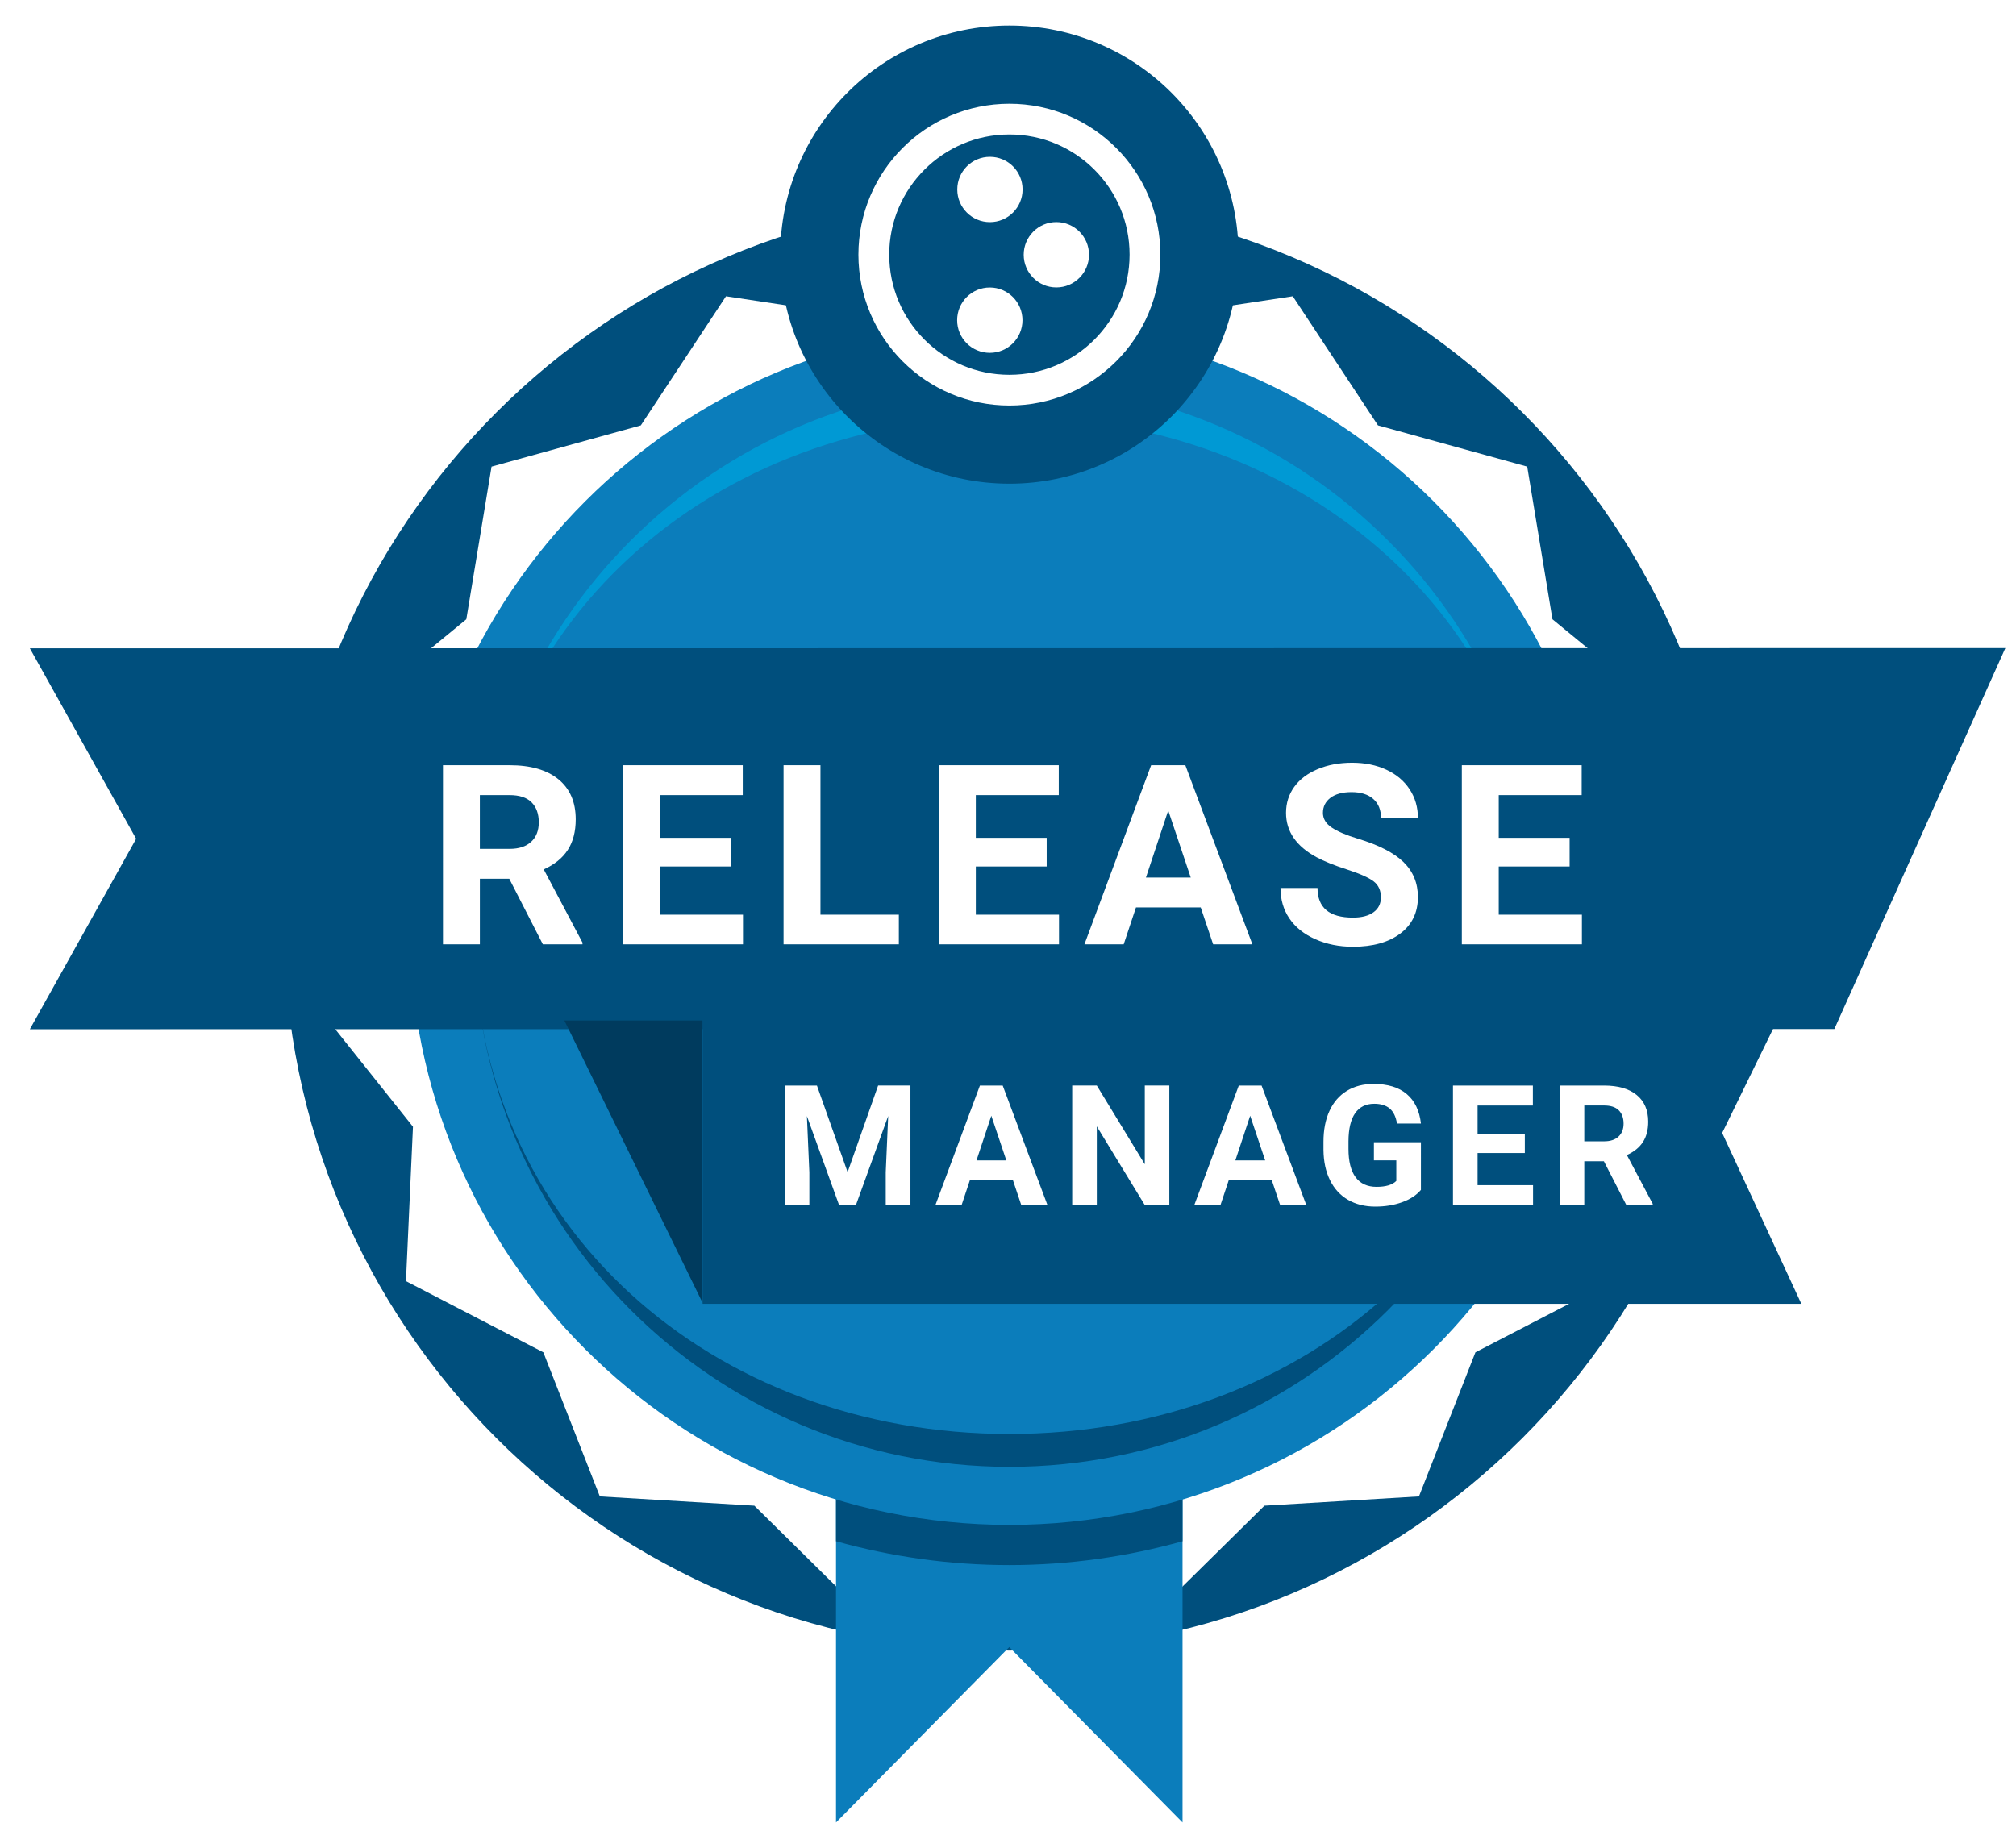 <?xml version="1.0" encoding="iso-8859-1"?>
<!-- Generator: Adobe Illustrator 16.0.4, SVG Export Plug-In . SVG Version: 6.00 Build 0)  -->
<!DOCTYPE svg PUBLIC "-//W3C//DTD SVG 1.1//EN" "http://www.w3.org/Graphics/SVG/1.1/DTD/svg11.dtd">
<svg version="1.1" id="Layer_1" xmlns="http://www.w3.org/2000/svg" xmlns:xlink="http://www.w3.org/1999/xlink" x="0px" y="0px"
	 width="120px" height="110px" viewBox="0 0 120 110" style="enable-background:new 0 0 120 110;" xml:space="preserve">
<g>
	<polygon style="fill:#FFFFFF;" points="0,0 0,110 120,110 120,0 0,0 	"/>
	<path style="fill:#004F7D;" d="M103.262,55.081c0-23.846-19.332-43.178-43.179-43.178c-23.848,0-43.18,19.332-43.18,43.178
		c0,23.849,19.332,43.181,43.18,43.181C83.93,98.262,103.262,78.93,103.262,55.081L103.262,55.081z"/>
	<polygon style="fill:#FFFFFF;" points="60.083,92.86 68.706,96.108 75.264,89.637 84.462,89.085 87.823,80.507 96.001,76.27 
		95.584,67.076 101.331,59.865 97.209,51.636 99.529,42.717 92.409,36.868 90.906,27.779 82.023,25.325 76.952,17.637 
		67.843,19.014 60.083,14.057 52.323,19.014 43.214,17.637 38.143,25.325 29.26,27.779 27.757,36.868 20.637,42.717 22.957,51.636 
		18.834,59.865 24.582,67.076 24.165,76.27 32.342,80.507 35.704,89.085 44.902,89.637 51.459,96.108 60.083,92.86 	"/>
	<polygon style="fill:#0B7DBB;" points="70.389,108.496 60.076,98.055 49.763,108.496 49.763,85.656 70.389,85.656 70.389,108.496 	
		"/>
	<path style="fill:#004F7D;" d="M60.076,90.603c-3.586,0-7.047-0.535-10.313-1.518v2.67c3.283,0.916,6.738,1.418,10.313,1.418
		c3.574,0,7.03-0.502,10.312-1.418v-2.67C67.123,90.067,63.662,90.603,60.076,90.603L60.076,90.603z"/>
	<path style="fill:#0B7DBB;" d="M95.783,55.083c0-19.717-15.984-35.7-35.701-35.7c-19.715,0-35.7,15.982-35.7,35.7
		c0,19.717,15.984,35.699,35.7,35.699C79.799,90.782,95.783,74.8,95.783,55.083L95.783,55.083z"/>
	<path style="fill:#0099D4;" d="M60.084,22.842c-17.61,0.002-31.881,14.273-31.885,31.887c-0.002-17.668,14.275-29.934,31.885-29.93
		c17.607-0.004,31.885,12.262,31.883,29.928C91.963,37.118,77.691,22.846,60.084,22.842L60.084,22.842z"/>
	<path style="fill:#004F7D;" d="M60.082,87.325c17.609-0.002,31.881-14.273,31.885-31.887c0.002,17.668-14.275,29.934-31.885,29.93
		C42.474,85.372,28.197,73.106,28.199,55.44C28.203,73.05,42.474,87.321,60.082,87.325L60.082,87.325z"/>
	<path style="fill:#004F7D;" d="M73.721,15.16c0,7.531-6.107,13.635-13.637,13.635c-7.533,0-13.639-6.104-13.639-13.635
		c0-7.533,6.105-13.639,13.639-13.639C67.613,1.521,73.721,7.627,73.721,15.16L73.721,15.16z"/>
	<path style="fill:#FFFFFF;" d="M58.924,9.336c1.075,0,1.943,0.869,1.943,1.945c0,1.072-0.869,1.943-1.943,1.943
		c-1.074,0-1.943-0.871-1.943-1.943C56.981,10.205,57.85,9.336,58.924,9.336L58.924,9.336z"/>
	<path style="fill:#FFFFFF;" d="M64.822,15.166c0,1.072-0.871,1.945-1.945,1.945s-1.943-0.873-1.943-1.945
		c0-1.074,0.873-1.945,1.943-1.945C63.951,13.221,64.822,14.092,64.822,15.166L64.822,15.166z"/>
	<path style="fill:#FFFFFF;" d="M58.918,17.115c1.074,0,1.943,0.871,1.943,1.947c0,1.074-0.869,1.943-1.943,1.943
		c-1.076,0-1.945-0.869-1.945-1.943C56.973,17.986,57.842,17.115,58.918,17.115L58.918,17.115z"/>
	<path style="fill:#FFFFFF;" d="M60.084,6.176c-4.962,0-8.984,4.021-8.988,8.984c0.004,4.963,4.025,8.982,8.988,8.982
		c4.961,0,8.986-4.02,8.986-8.982S65.045,6.176,60.084,6.176L60.084,6.176z M65.143,20.217c-1.299,1.297-3.082,2.096-5.059,2.096
		c-1.98,0-3.759-0.799-5.057-2.096c-1.296-1.297-2.096-3.08-2.096-5.057c0-1.98,0.799-3.76,2.096-5.059
		c1.297-1.297,3.08-2.096,5.057-2.096c1.979,0,3.762,0.799,5.059,2.096c1.295,1.299,2.094,3.078,2.094,5.059
		C67.236,17.137,66.438,18.92,65.143,20.217L65.143,20.217z"/>
	<polygon style="fill:#004F7D;" points="109.188,61.26 1.777,61.273 8.104,49.935 1.777,38.596 119.366,38.582 109.188,61.26 	"/>
	<polygon style="fill:#003B5E;" points="33.593,60.752 41.822,60.752 41.822,77.562 33.593,60.752 	"/>
	<polygon style="fill:#004F7D;" points="107.223,77.618 41.822,77.618 41.822,57.812 107.223,57.812 102.51,67.446 107.223,77.618 	
		"/>
	<g>
		<path style="fill:#FFFFFF;" d="M30.314,52.315h-1.75v3.904h-2.197V45.555h3.962c1.26,0,2.231,0.281,2.915,0.842
			s1.025,1.355,1.025,2.38c0,0.728-0.158,1.334-0.472,1.82c-0.315,0.486-0.792,0.873-1.432,1.161l2.307,4.358v0.103h-2.358
			L30.314,52.315z M28.563,50.535h1.772c0.552,0,0.979-0.14,1.282-0.421s0.454-0.668,0.454-1.161c0-0.503-0.143-0.898-0.428-1.187
			c-0.286-0.288-0.724-0.432-1.315-0.432h-1.765V50.535z"/>
	</g>
	<g>
		<path style="fill:#FFFFFF;" d="M43.493,51.583h-4.219v2.871h4.951v1.765h-7.148V45.555h7.134v1.78h-4.937v2.542h4.219V51.583z"/>
		<path style="fill:#FFFFFF;" d="M48.837,54.454h4.666v1.765H46.64V45.555h2.197V54.454z"/>
		<path style="fill:#FFFFFF;" d="M62.303,51.583h-4.218v2.871h4.951v1.765h-7.148V45.555h7.134v1.78h-4.937v2.542h4.218V51.583z"/>
		<path style="fill:#FFFFFF;" d="M71.471,54.021h-3.853l-0.732,2.197h-2.337l3.971-10.664h2.035l3.992,10.664h-2.336L71.471,54.021z
			 M68.211,52.242h2.666l-1.34-3.992L68.211,52.242z"/>
		<path style="fill:#FFFFFF;" d="M82.197,53.421c0-0.415-0.146-0.733-0.439-0.956c-0.293-0.222-0.82-0.456-1.582-0.703
			c-0.762-0.246-1.365-0.489-1.81-0.729c-1.211-0.654-1.816-1.536-1.816-2.644c0-0.576,0.162-1.09,0.487-1.542
			c0.324-0.452,0.791-0.805,1.398-1.059c0.608-0.254,1.29-0.381,2.047-0.381c0.762,0,1.44,0.138,2.037,0.414
			c0.595,0.276,1.058,0.665,1.388,1.168c0.329,0.503,0.494,1.074,0.494,1.714h-2.197c0-0.488-0.153-0.868-0.462-1.139
			c-0.307-0.271-0.739-0.407-1.296-0.407c-0.537,0-0.955,0.114-1.253,0.34c-0.298,0.228-0.446,0.526-0.446,0.897
			c0,0.347,0.175,0.637,0.523,0.872c0.35,0.234,0.863,0.454,1.542,0.659c1.25,0.376,2.16,0.842,2.732,1.399
			c0.57,0.557,0.856,1.25,0.856,2.08c0,0.923-0.35,1.646-1.048,2.172c-0.698,0.524-1.638,0.787-2.819,0.787
			c-0.82,0-1.567-0.15-2.241-0.45c-0.674-0.301-1.188-0.712-1.542-1.234c-0.354-0.522-0.53-1.128-0.53-1.816h2.204
			c0,1.177,0.703,1.765,2.109,1.765c0.522,0,0.931-0.106,1.224-0.319C82.051,54.099,82.197,53.802,82.197,53.421z"/>
		<path style="fill:#FFFFFF;" d="M93.43,51.583h-4.219v2.871h4.951v1.765h-7.148V45.555h7.134v1.78h-4.937v2.542h4.219V51.583z"/>
	</g>
	<g>
		<path style="fill:#FFFFFF;" d="M48.627,64.625l1.826,5.156l1.816-5.156h1.924v7.109h-1.47v-1.943l0.146-3.354l-1.919,5.298h-1.006
			l-1.914-5.293l0.146,3.35v1.943h-1.465v-7.109H48.627z"/>
		<path style="fill:#FFFFFF;" d="M60.297,70.27h-2.569l-0.488,1.465h-1.558l2.646-7.109h1.357l2.662,7.109h-1.559L60.297,70.27z
			 M58.124,69.083h1.777l-0.894-2.661L58.124,69.083z"/>
		<path style="fill:#FFFFFF;" d="M69.603,71.734h-1.465l-2.852-4.678v4.678h-1.465v-7.109h1.465l2.856,4.688v-4.688h1.46V71.734z"/>
		<path style="fill:#FFFFFF;" d="M75.705,70.27h-2.568l-0.488,1.465h-1.558l2.646-7.109h1.357l2.661,7.109h-1.558L75.705,70.27z
			 M73.532,69.083h1.777l-0.894-2.661L73.532,69.083z"/>
	</g>
	<g>
		<path style="fill:#FFFFFF;" d="M84.58,70.836c-0.264,0.315-0.637,0.561-1.118,0.734c-0.481,0.175-1.016,0.262-1.602,0.262
			c-0.615,0-1.155-0.135-1.618-0.402c-0.465-0.27-0.822-0.659-1.074-1.17c-0.253-0.511-0.382-1.111-0.389-1.802v-0.483
			c0-0.71,0.119-1.324,0.359-1.844c0.238-0.519,0.584-0.916,1.035-1.191c0.45-0.274,0.979-0.412,1.584-0.412
			c0.843,0,1.502,0.201,1.978,0.604c0.476,0.401,0.757,0.986,0.845,1.755h-1.426c-0.065-0.407-0.209-0.705-0.432-0.894
			c-0.224-0.188-0.53-0.283-0.921-0.283c-0.498,0-0.877,0.188-1.138,0.562s-0.393,0.931-0.396,1.67v0.454
			c0,0.745,0.142,1.309,0.425,1.689s0.698,0.571,1.245,0.571c0.55,0,0.942-0.117,1.177-0.352v-1.226h-1.333v-1.079h2.798V70.836z"/>
		<path style="fill:#FFFFFF;" d="M90.764,68.644h-2.812v1.914h3.301v1.177h-4.766v-7.109h4.756v1.187h-3.291v1.694h2.812V68.644z"/>
	</g>
	<g>
		<path style="fill:#FFFFFF;" d="M95.47,69.132h-1.167v2.603h-1.465v-7.109h2.642c0.84,0,1.487,0.188,1.943,0.562
			s0.684,0.903,0.684,1.587c0,0.485-0.104,0.89-0.315,1.213c-0.209,0.324-0.527,0.582-0.954,0.774l1.538,2.905v0.068h-1.572
			L95.47,69.132z M94.303,67.945h1.182c0.368,0,0.652-0.094,0.854-0.281c0.202-0.187,0.303-0.444,0.303-0.773
			c0-0.335-0.095-0.599-0.286-0.791c-0.189-0.192-0.482-0.288-0.876-0.288h-1.177V67.945z"/>
	</g>
</g>
</svg>
